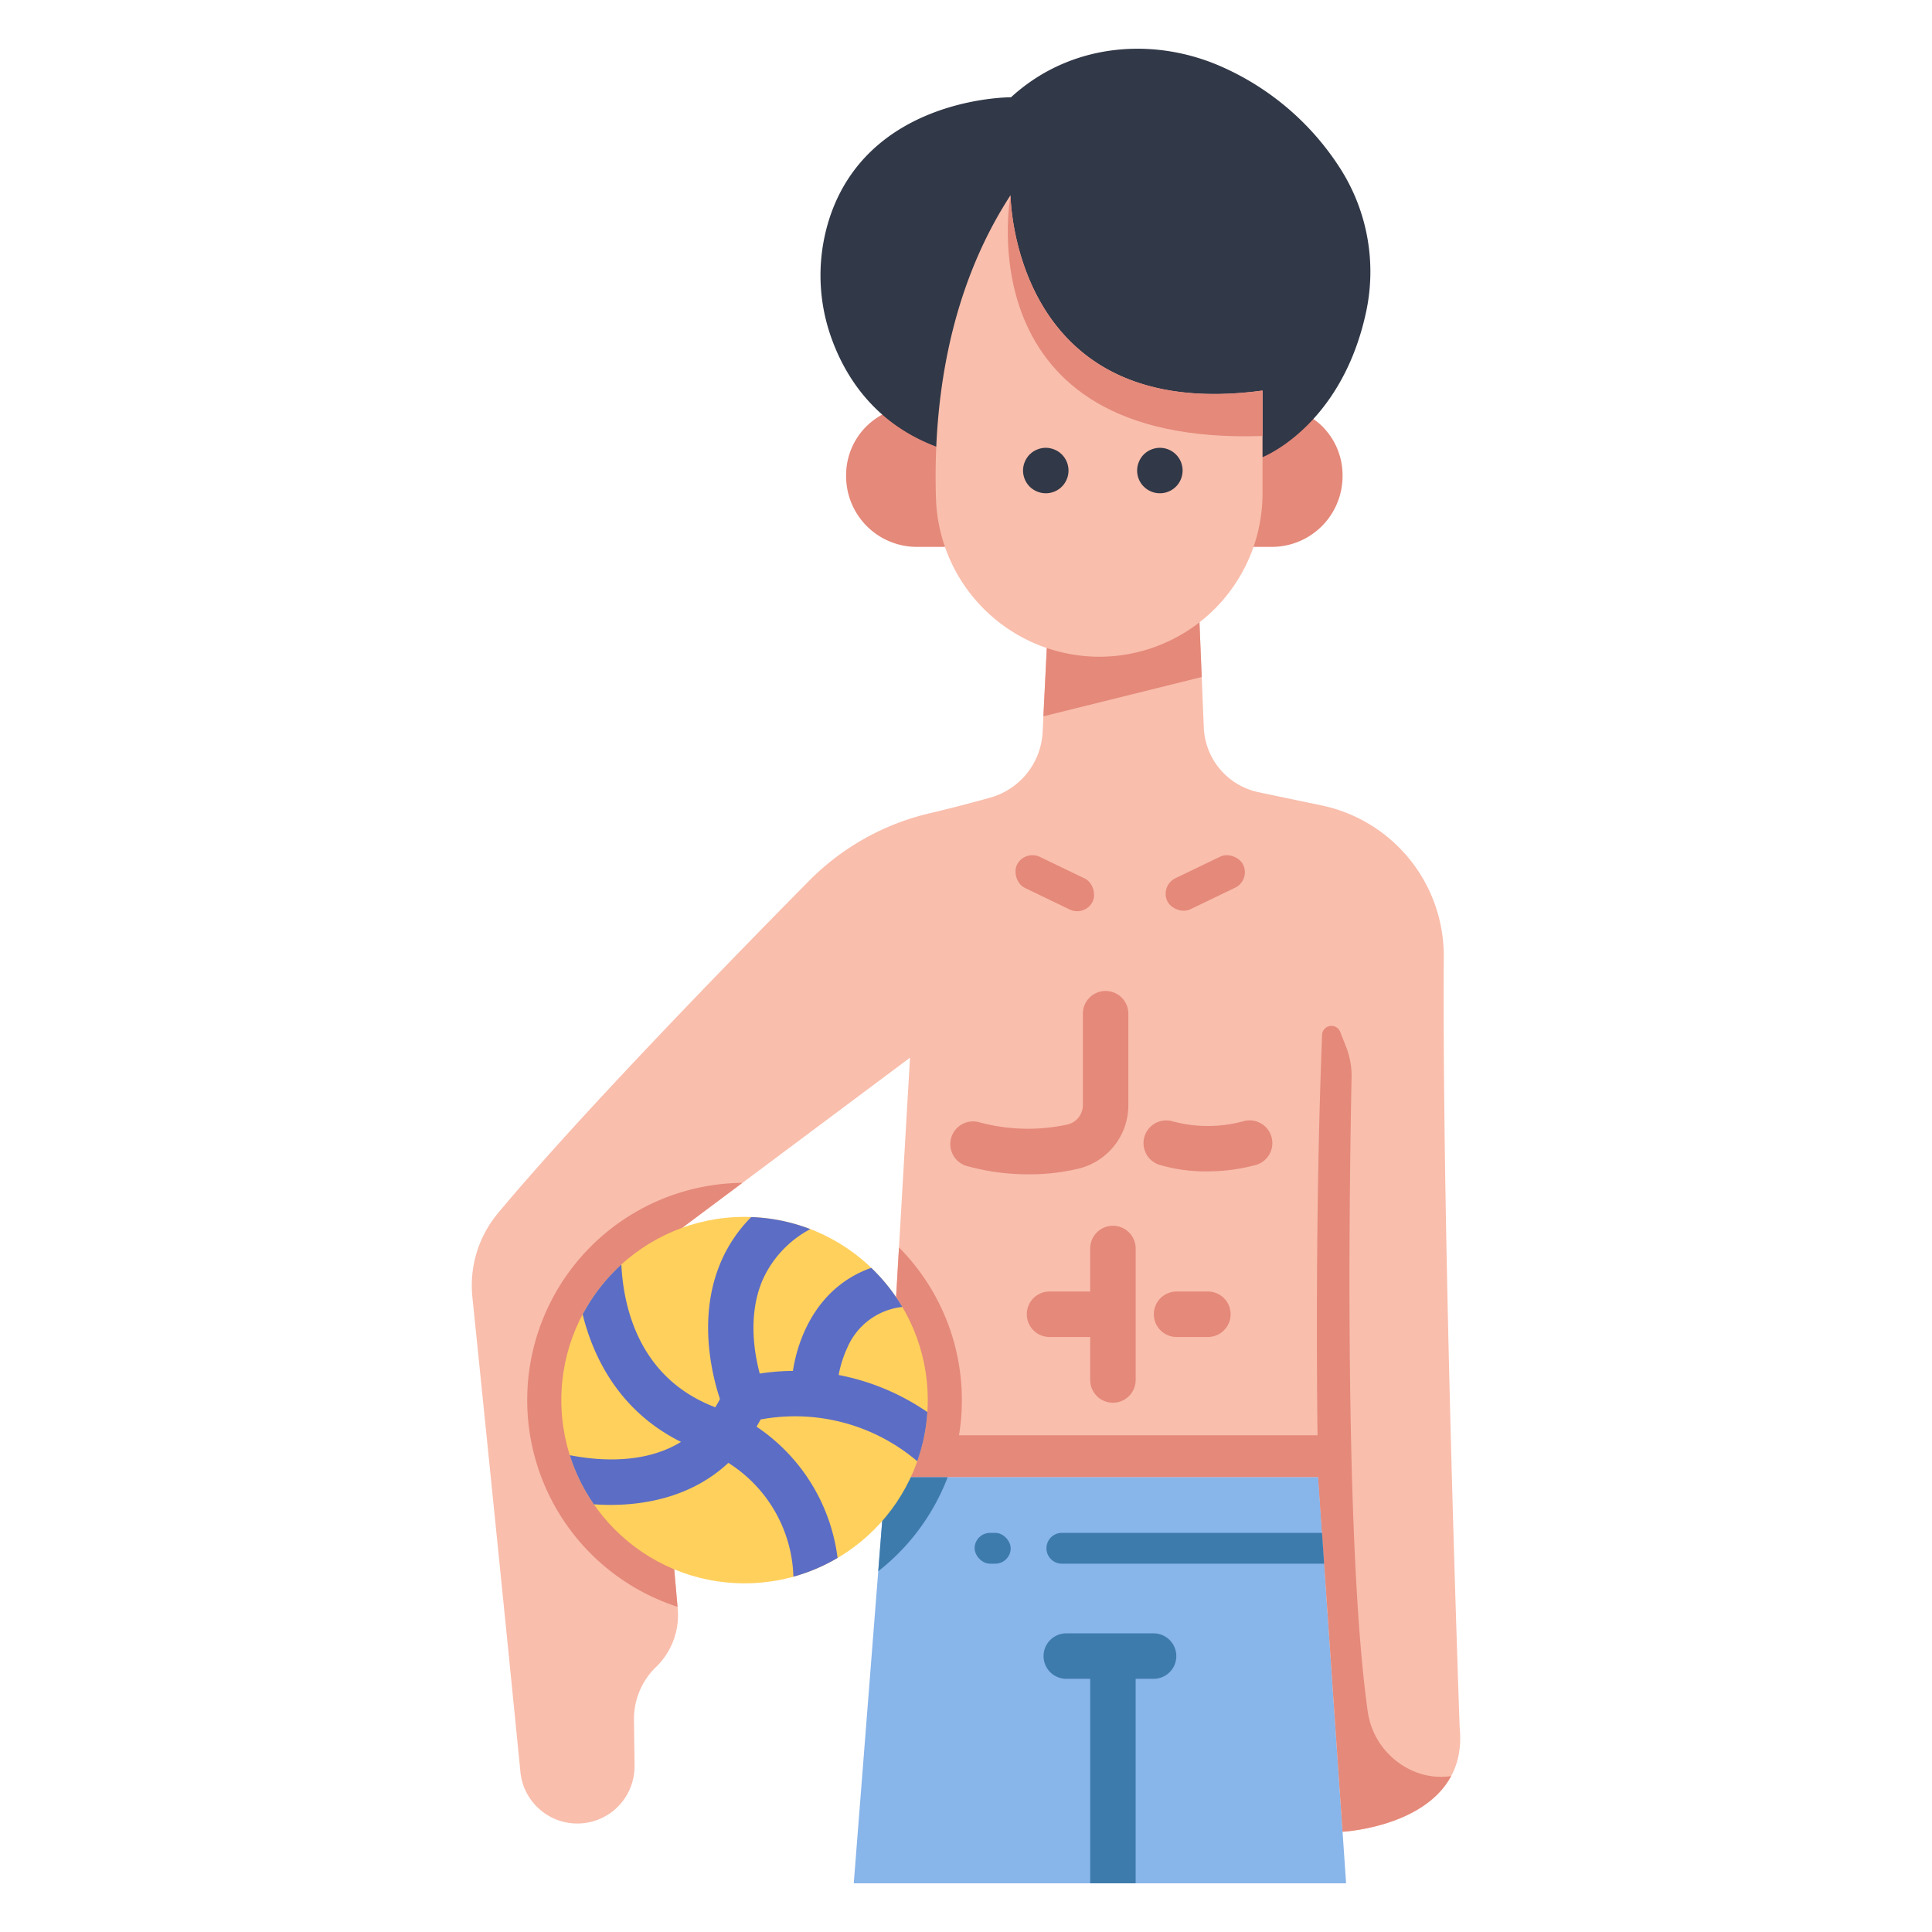 <svg id="Flat" height="512" viewBox="0 0 340 340" width="512" xmlns="http://www.w3.org/2000/svg"><path d="m160.147 186.132-4.292 73.837h76.126l4.287 62.389s22.328-1.145 20.611-18.316c0 0-3.1-86.338-2.8-135.656a27.045 27.045 0 0 0 -21.494-26.644l-11.093-2.323a12.144 12.144 0 0 1 -9.644-11.389l-1.048-25.465-26.1 1.717-1.212 24.526a12.646 12.646 0 0 1 -9.224 11.562c-3.1.867-6.8 1.845-10.688 2.76a43.957 43.957 0 0 0 -21.205 11.894c-14.1 14.274-40.476 41.357-54.756 58.5a19.859 19.859 0 0 0 -4.481 14.741c1.8 17.571 6.089 59.618 8.451 83.57a10.063 10.063 0 0 0 11.506 8.962 10.069 10.069 0 0 0 8.581-10.087l-.1-8.051a12.686 12.686 0 0 1 3.873-9.29 12.687 12.687 0 0 0 3.826-10.237l-5.48-62.367z" fill="#f9beac"/><path d="m119.233 282.769-5.448-62.008 16.867-12.6a38.235 38.235 0 0 0 -11.419 74.607z" fill="#e5897a"/><path d="m169.271 246.4a38.118 38.118 0 0 0 -11.065-26.873l-2.351 40.446h10.919a38.052 38.052 0 0 0 2.497-13.573z" fill="#e5897a"/><path d="m156.284 252.585-.429 7.384h76.126l1.136 16.542h1.75v-23.926z" fill="#e5897a"/><path d="m155.855 259.969h76.126l4.91 71.46h-86.642z" fill="#88b5ea"/><path d="m154.557 276.511a38.416 38.416 0 0 0 12.217-16.542h-10.919z" fill="#3e7bad"/><circle cx="131.028" cy="246.396" fill="#ffd05c" r="32.243"/><path d="m167.2 96.243h-5.848a12.454 12.454 0 0 1 -12.452-12.454v-.023a12.127 12.127 0 0 1 3.943-9.092c2.727-2.424 7.2-4.461 14.359-3.539z" fill="#e5897a"/><path d="m219.025 96.243h4.789a12.454 12.454 0 0 0 12.454-12.454v-.023a12.127 12.127 0 0 0 -3.943-9.092c-2.727-2.424-7.2-4.461-14.359-3.539z" fill="#e5897a"/><path d="m211.482 119.144-.679-16.579-26.106 1.717-1.076 21.777z" fill="#e5897a"/><path d="m177.919 17.119s-23.993-.16-31.527 20.089a32.65 32.65 0 0 0 .033 22.584c2.925 7.959 9.664 17.908 25.182 20.661h50.577s13.76-5.352 18.165-25.269a33.754 33.754 0 0 0 -4.649-25.784 47.609 47.609 0 0 0 -20.947-17.763c-11.086-4.814-23.956-4.049-33.774 3a32.6 32.6 0 0 0 -3.06 2.482z" fill="#313847"/><path d="m177.836 34.353s.25 40.361 44.348 34.381v18.1a28.74 28.74 0 0 1 -28.74 28.74 28.783 28.783 0 0 1 -28.734-28.01c-.467-15.871 1.904-35.945 13.126-53.211z" fill="#f9beac"/><g fill="#e5897a"><rect height="6.063" rx="3.032" transform="matrix(.901 .434 -.434 .901 85.864 -65.155)" width="14.807" x="178.187" y="152.394"/><rect height="6.063" rx="3.032" transform="matrix(-.901 .434 -.434 -.901 470.681 203.366)" width="14.807" x="204.717" y="152.394"/><path d="m255.368 312.561a12.415 12.415 0 0 1 -4.845-.256 13.464 13.464 0 0 1 -9.849-11.28c-4.268-30.681-3.126-96.925-2.816-111.376a14.033 14.033 0 0 0 -.985-5.472l-1.029-2.6a1.648 1.648 0 0 0 -3.178.54c-1.525 38.926-.685 77.852-.685 77.852l4.287 62.389s14.248-.741 19.1-9.797z"/><path d="m222.184 76.726v-7.992c-44.1 5.98-44.348-34.381-44.348-34.381s-8.336 44.173 44.348 42.373z"/><path d="m189.848 205.649a11.471 11.471 0 0 0 8.721-11.2v-16.055a4 4 0 0 0 -8 0v16.053a3.532 3.532 0 0 1 -2.621 3.43 32.833 32.833 0 0 1 -15.517-.347 4 4 0 0 0 -2.381 7.638 40.243 40.243 0 0 0 11.065 1.493 36.928 36.928 0 0 0 8.733-1.012z"/><path d="m223.778 200.136a4 4 0 0 0 -4.895-2.834 23.858 23.858 0 0 1 -12.386.074 4 4 0 0 0 -2.572 7.575 28.378 28.378 0 0 0 8.53 1.19 32.913 32.913 0 0 0 8.488-1.109 4 4 0 0 0 2.835-4.896z"/><path d="m195.855 215.716a4 4 0 0 0 -4 4v7.57h-7.155a4 4 0 0 0 0 8h7.158v7.57a4 4 0 0 0 8 0v-23.14a4 4 0 0 0 -4.003-4z"/><path d="m212.567 227.286h-5.509a4 4 0 0 0 0 8h5.509a4 4 0 0 0 0-8z"/></g><path d="m199.855 331.429v-35.985h3.156a4 4 0 1 0 0-8h-15.363a4 4 0 1 0 0 8h4.207v35.985z" fill="#3e7bad"/><path d="m184.037 86.809a4.129 4.129 0 0 1 -.78-.08 4.053 4.053 0 0 1 -.75-.23 3.828 3.828 0 0 1 -.69-.37 4.153 4.153 0 0 1 -.611-.49 4.068 4.068 0 0 1 -1.169-2.83 4.129 4.129 0 0 1 .08-.78 3.766 3.766 0 0 1 .23-.75 3.828 3.828 0 0 1 .37-.69 3.685 3.685 0 0 1 .489-.61 5 5 0 0 1 .611-.5 4.524 4.524 0 0 1 .69-.36 3.832 3.832 0 0 1 .75-.23 3.728 3.728 0 0 1 1.56 0 3.832 3.832 0 0 1 .75.23 4.1 4.1 0 0 1 .69.36 4.393 4.393 0 0 1 .61.5 4.279 4.279 0 0 1 .5.61 4.485 4.485 0 0 1 .369.69 3.811 3.811 0 0 1 .221.75 3.445 3.445 0 0 1 .08.78 3.995 3.995 0 0 1 -4 4z" fill="#313847"/><path d="m204.117 86.809a4.121 4.121 0 0 1 -.78-.08 4.053 4.053 0 0 1 -.75-.23 3.87 3.87 0 0 1 -.691-.37 3.972 3.972 0 0 1 -1.7-4.1 3.9 3.9 0 0 1 .231-.75 3.707 3.707 0 0 1 .37-.69 3.542 3.542 0 0 1 .49-.61 4.909 4.909 0 0 1 .609-.5 4.581 4.581 0 0 1 .691-.36 3.988 3.988 0 0 1 4.359.86 4.148 4.148 0 0 1 .5.61 4.406 4.406 0 0 1 .37.69 3.811 3.811 0 0 1 .221.75 3.387 3.387 0 0 1 .08.78 4 4 0 0 1 -4 4z" fill="#313847"/><path d="m161.424 257.157a32.089 32.089 0 0 0 1.776-8.657 41.326 41.326 0 0 0 -15.612-6.525 20.025 20.025 0 0 1 1.564-4.884 11.924 11.924 0 0 1 9.639-7.09 32.342 32.342 0 0 0 -5.464-6.881c-9.066 3.193-12.785 11.612-13.786 18.135a39.977 39.977 0 0 0 -5.838.473c-1-3.741-2.055-10.269.41-16.254a18.811 18.811 0 0 1 8.486-9.17 32.084 32.084 0 0 0 -10.4-2.117 25.26 25.26 0 0 0 -5.48 8.24c-3.959 9.613-1.358 19.758-.017 23.77-.261.51-.535 1-.821 1.461-13.383-5.088-16.157-17.507-16.536-25.114a32.387 32.387 0 0 0 -6.805 8.769c2.109 8.521 7.118 17.38 17.309 22.439-6.412 3.929-14.42 3.345-19.573 2.337a32.08 32.08 0 0 0 4.24 8.644c.944.063 1.9.108 2.867.108 7.174 0 14.87-1.862 20.79-7.4a24.51 24.51 0 0 1 11.454 20.031 32.034 32.034 0 0 0 7.772-3.3 32.736 32.736 0 0 0 -14.257-23.1c.238-.418.483-.826.707-1.267a33.184 33.184 0 0 1 27.575 7.352z" fill="#5c6dc6"/><path d="m232.653 269.761h-45.732a2.71 2.71 0 1 0 0 5.419h46.105z" fill="#3e7bad"/><rect fill="#3e7bad" height="5.419" rx="2.71" transform="matrix(-1 0 0 -1 349.381 544.941)" width="6.347" x="171.517" y="269.761"/></svg>